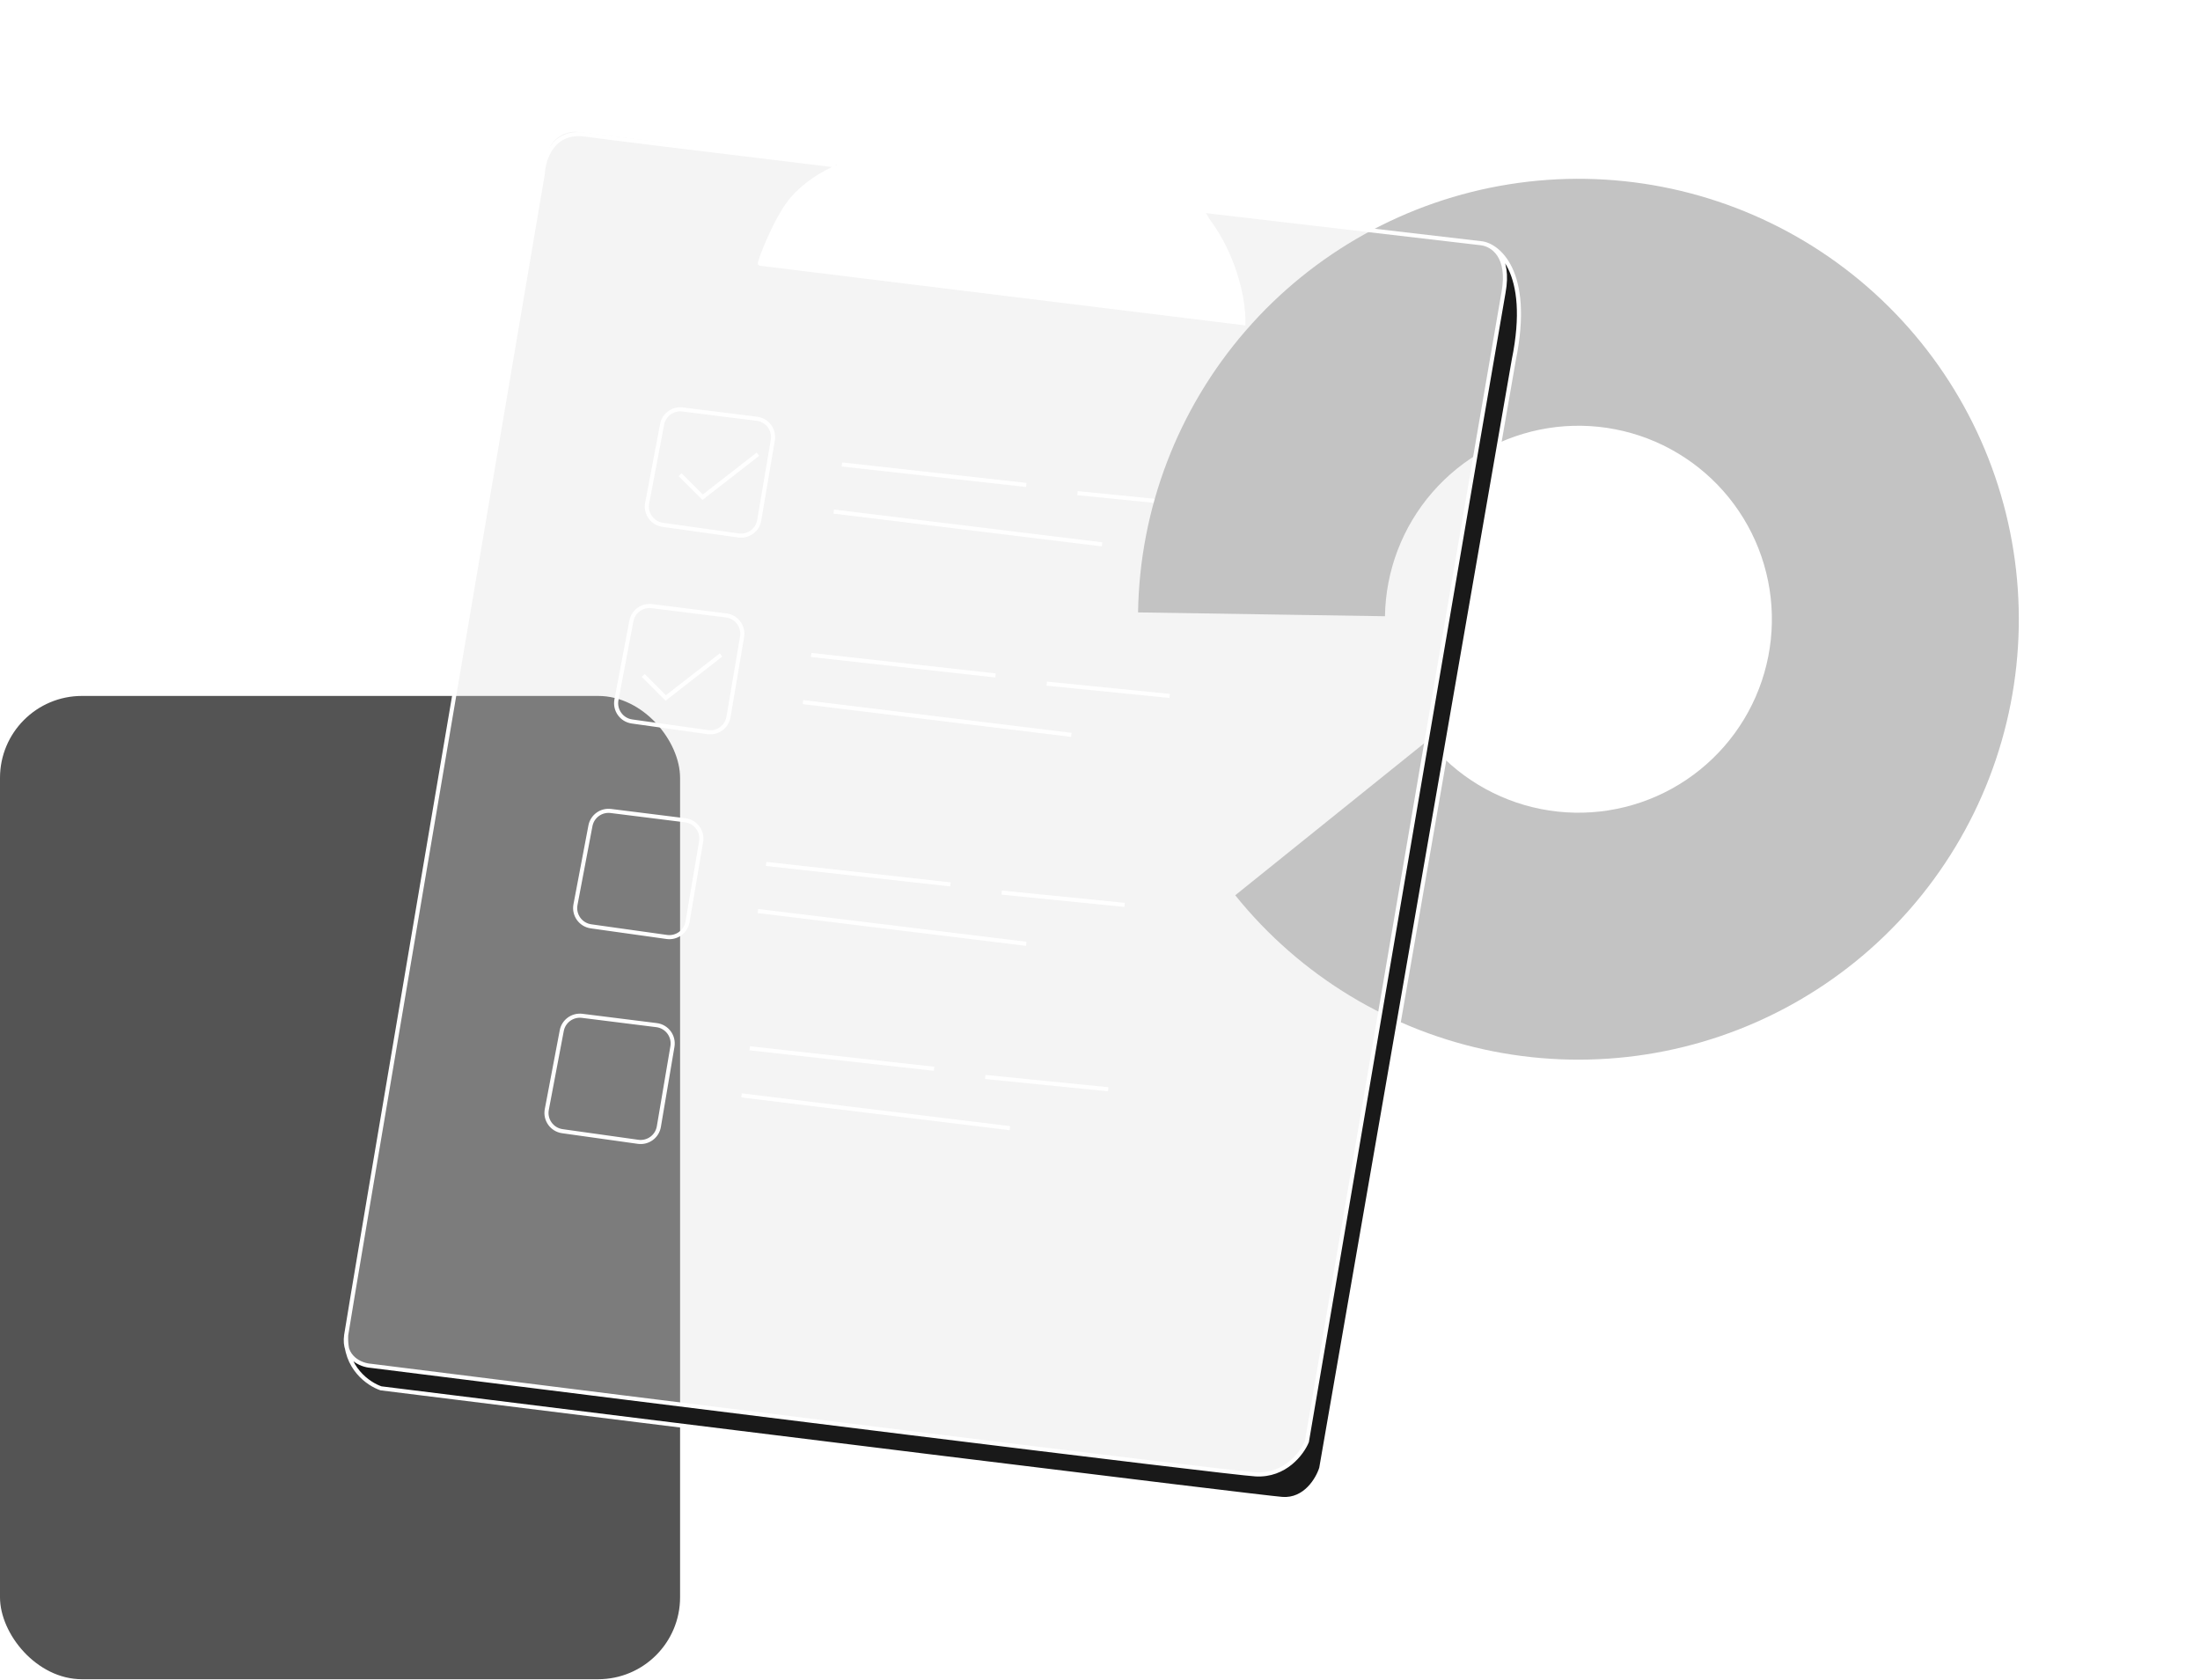 <svg width="537" height="410" viewBox="0 0 537 410" fill="none" xmlns="http://www.w3.org/2000/svg">
<rect y="169.864" width="166" height="240" rx="20" fill="#545454"/>
<g filter="url(#filter0_b_43_178)">
<path d="M133.489 37.977C134.12 34.28 137.551 31.737 141.271 32.209L205.5 40.364C205.5 40.364 197.5 41.864 190.5 52.864C189.454 54.508 184 64.864 186 64.364C196.391 66.077 216 68.364 238.5 70.864C258.903 73.254 282 76.864 303 78.864C304.803 79.036 303.293 71.395 300.5 64.364C297.872 57.748 294 51.364 294 51.364L360.705 58.912C365.272 59.429 368.465 63.679 367.691 68.209L319.426 350.593C318.348 356.904 312.505 361.257 306.149 360.484L91.448 334.377C86.913 333.826 83.76 329.595 84.528 325.091L133.489 37.977Z" fill="#D9D9D9" fill-opacity="0.3"/>
</g>
<path d="M205.5 113.364L250.5 118.364M263 120.364L293 123.364M203.5 124.864L269 132.864" stroke="white"/>
<path d="M301.51 218.516C317.365 238.229 339.665 251.719 364.485 256.612C389.305 261.505 415.056 257.488 437.206 245.267C459.357 233.047 476.488 213.406 485.586 189.801C494.683 166.195 495.164 140.138 486.944 116.212C478.725 92.287 462.33 72.027 440.646 58.997C418.962 45.968 393.377 41.002 368.393 44.976C343.409 48.949 320.627 61.606 304.055 80.72C287.483 99.834 278.182 124.181 277.79 149.475L338.058 150.41C338.23 139.298 342.316 128.602 349.596 120.206C356.876 111.809 366.885 106.248 377.86 104.503C388.836 102.757 400.075 104.939 409.601 110.663C419.127 116.387 426.329 125.287 429.94 135.797C433.551 146.308 433.339 157.755 429.343 168.125C425.346 178.494 417.82 187.123 408.09 192.491C398.359 197.859 387.047 199.624 376.143 197.475C365.24 195.325 355.444 189.399 348.478 180.739L301.51 218.516Z" fill="#C3C3C3"/>
<path d="M198 159.864L243 164.864M255.5 166.864L285.5 169.864M196 171.364L261.5 179.364" stroke="white"/>
<path d="M187 210.864L232 215.864M244.5 217.864L274.5 220.864M185 222.364L250.5 230.364" stroke="white"/>
<path d="M183 255.864L228 260.864M240.5 262.864L270.5 265.864M181 267.364L246.5 275.364" stroke="white"/>
<path d="M166 115.864L171.5 121.364L185 110.864" stroke="white"/>
<path d="M84.718 329.219C85.694 332.197 88.719 333.237 90.5 333.364C159.5 342.031 299.3 359.464 306.5 359.864C313.7 360.264 317.833 354.698 319 351.864C334.333 262.031 365.4 80.164 367 71.364C368.6 62.564 364.333 59.698 361.5 59.364C365.333 59.698 374 65.864 369.5 87.864L322.5 358.364C321.667 361.031 318.6 366.264 313 365.864C307.4 365.464 164 347.698 93 338.864C90.453 338.015 85.816 335.004 84.718 329.219C84.416 328.297 84.311 327.189 84.5 325.864C84.44 327.073 84.523 328.19 84.718 329.219Z" fill="#191919"/>
<path d="M84.5 325.864C83.7 331.464 88.167 333.198 90.5 333.364C159.5 342.031 299.3 359.464 306.5 359.864C313.7 360.264 317.833 354.698 319 351.864C334.333 262.031 365.4 80.164 367 71.364C368.6 62.564 364.333 59.698 361.5 59.364M84.5 325.864C85.3 320.264 116.833 134.531 132.5 42.364C132.667 38.698 135 31.664 143 32.864C146.218 33.347 171.01 36.381 204 40.378M84.5 325.864C84.1 333.864 90 337.864 93 338.864C164 347.698 307.4 365.464 313 365.864C318.6 366.264 321.667 361.031 322.5 358.364L369.5 87.864C374 65.864 365.333 59.698 361.5 59.364M361.5 59.364L293 51.364" stroke="white"/>
<path d="M161.617 103.569C162.059 101.236 164.239 99.648 166.596 99.943L184.756 102.213C187.298 102.53 189.062 104.904 188.634 107.43L185.319 126.989C184.912 129.391 182.669 131.032 180.257 130.694L161.764 128.098C159.219 127.741 157.49 125.328 157.969 122.803L161.617 103.569Z" stroke="white"/>
<path d="M303.5 78.864L185.5 64.364C185.167 64.198 189.5 52.864 193.5 48.364C203.026 37.647 222 35.198 231.5 36.364C227 31.364 230.679 16.947 232 13.864C236.5 3.364 247 1.364 254.5 1.864C268.5 2.798 274.5 12.864 275.5 20.364C276.3 26.364 274 38.198 272 41.864C294.4 41.864 303.667 66.531 303.5 78.864Z" stroke="white"/>
<circle cx="252" cy="20.864" r="7.5" stroke="white"/>
<path d="M157 164.864L162.5 170.364L176 159.864" stroke="white"/>
<path d="M154.117 151.569C154.559 149.236 156.739 147.648 159.096 147.943L177.256 150.213C179.798 150.53 181.562 152.904 181.134 155.43L177.819 174.989C177.412 177.391 175.169 179.032 172.757 178.694L154.264 176.098C151.719 175.741 149.99 173.328 150.469 170.803L154.117 151.569Z" stroke="white"/>
<path d="M144.117 201.569C144.559 199.236 146.739 197.648 149.096 197.943L167.256 200.213C169.798 200.53 171.562 202.904 171.134 205.43L167.819 224.989C167.412 227.391 165.169 229.032 162.757 228.694L144.264 226.098C141.719 225.741 139.99 223.328 140.469 220.803L144.117 201.569Z" stroke="white"/>
<path d="M137.117 251.569C137.559 249.236 139.739 247.648 142.096 247.943L160.256 250.213C162.798 250.53 164.562 252.904 164.134 255.43L160.819 274.989C160.412 277.391 158.169 279.032 155.757 278.694L137.264 276.098C134.719 275.741 132.99 273.328 133.469 270.803L137.117 251.569Z" stroke="white"/>
<defs>
<filter id="filter0_b_43_178" x="80.412" y="28.153" width="291.394" height="336.42" filterUnits="userSpaceOnUse" color-interpolation-filters="sRGB">
<feFlood flood-opacity="0" result="BackgroundImageFix"/>
<feGaussianBlur in="BackgroundImageFix" stdDeviation="2"/>
<feComposite in2="SourceAlpha" operator="in" result="effect1_backgroundBlur_43_178"/>
<feBlend mode="normal" in="SourceGraphic" in2="effect1_backgroundBlur_43_178" result="shape"/>
</filter>
</defs>
</svg>
